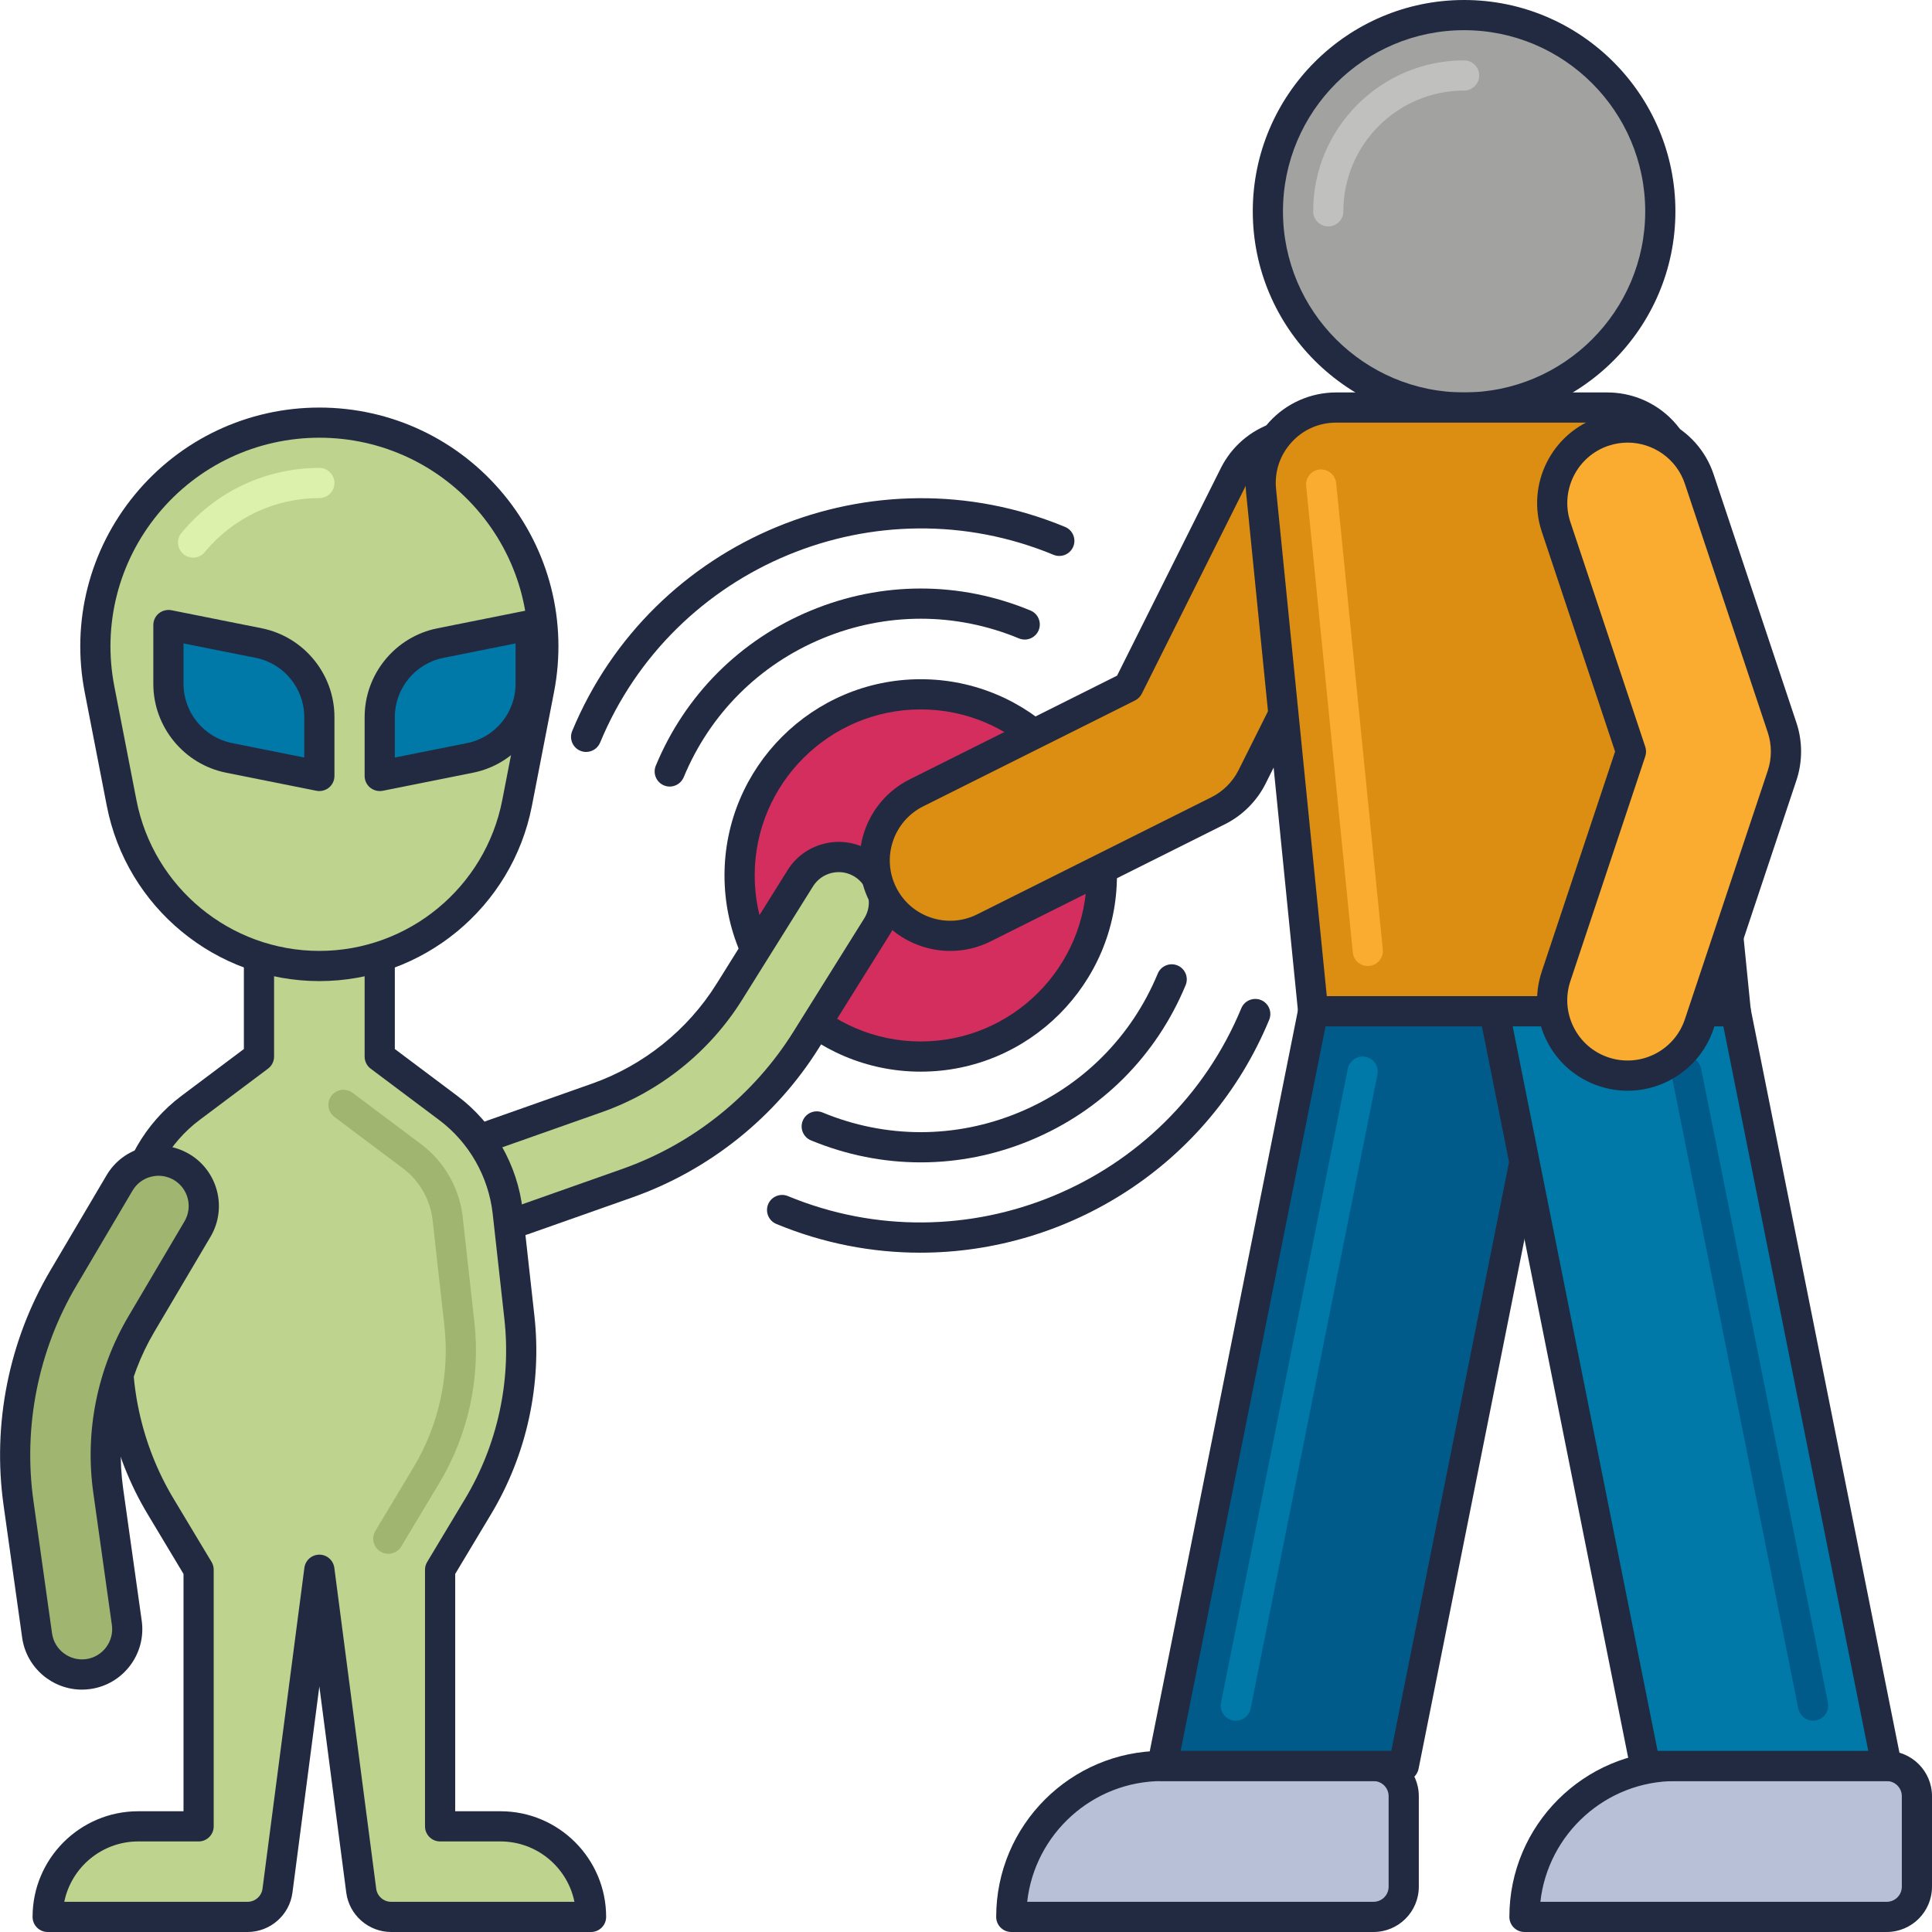 <?xml version="1.0" encoding="utf-8"?>
<!-- Generator: Adobe Illustrator 21.1.0, SVG Export Plug-In . SVG Version: 6.00 Build 0)  -->
<svg version="1.1" id="Layer_1" xmlns="http://www.w3.org/2000/svg" xmlns:xlink="http://www.w3.org/1999/xlink" x="0px" y="0px"
	 viewBox="0 0 64 64" style="enable-background:new 0 0 64 64;" xml:space="preserve">
<style type="text/css">
	.st0{fill:#DB8E11;}
	.st1{fill:#212A41;}
	.st2{fill:#F9AC2F;}
	.st3{fill:#FFCA4D;}
	.st4{fill:#B7C0D7;}
	.st5{fill:#99A2B9;}
	.st6{fill:#B51040;}
	.st7{fill:#D32E5E;}
	.st8{fill:#F14C7C;}
	.st9{fill:#0079A8;}
	.st10{fill:#1E97C6;}
	.st11{fill:#BED38E;}
	.st12{fill:#A0B570;}
	.st13{fill:#DCF1AC;}
	.st14{fill:#D5DEF5;}
	.st15{fill:#4E4B51;}
	.st16{fill:#6C696F;}
	.st17{fill:#848483;}
	.st18{fill:#A2A2A1;}
	.st19{fill:#7B849B;}
	.st20{fill:#8A878D;}
	.st21{fill:#C0C0BF;}
	.st22{fill:#005B8A;}
	.st23{fill:#970022;}
	.st24{fill:#1A237E;}
	.st25{fill:#BD7000;}
	.st26{fill:#003D6C;}
	.st27{fill:#666665;}
	.st28{fill:#195190;}
</style>
<g id="Contact">
	<g>
		<path class="st1" d="M30.483,41.497c-1.591,0-3.207-0.306-4.766-0.952c-0.255-0.105-0.376-0.398-0.271-0.653
			c0.106-0.255,0.399-0.375,0.653-0.271c5.854,2.424,12.596-0.365,15.021-6.222c0.106-0.255,0.401-0.375,0.653-0.271
			c0.255,0.105,0.376,0.398,0.271,0.653C40.055,38.589,35.39,41.497,30.483,41.497z"/>
	</g>
	<g>
		<path class="st1" d="M30.5,38.505c-1.231,0-2.463-0.243-3.636-0.729c-0.255-0.105-0.376-0.398-0.271-0.653
			c0.105-0.254,0.398-0.375,0.653-0.271c2.099,0.87,4.409,0.869,6.506,0c2.098-0.869,3.731-2.502,4.6-4.6
			c0.106-0.255,0.398-0.376,0.653-0.271c0.255,0.105,0.376,0.398,0.271,0.653c-0.971,2.344-2.796,4.17-5.141,5.141
			C32.964,38.262,31.731,38.505,30.5,38.505z"/>
	</g>
	<g>
		<circle class="st7" cx="30.5" cy="29" r="6"/>
		<path class="st1" d="M30.5,35.5c-3.584,0-6.5-2.916-6.5-6.5s2.916-6.5,6.5-6.5S37,25.416,37,29S34.084,35.5,30.5,35.5z M30.5,23.5
			c-3.032,0-5.5,2.467-5.5,5.5s2.468,5.5,5.5,5.5S36,32.033,36,29S33.532,23.5,30.5,23.5z"/>
	</g>
	<g>
		<path class="st1" d="M19.416,24.909c-0.064,0-0.129-0.012-0.191-0.038c-0.255-0.105-0.376-0.398-0.271-0.653
			c2.637-6.365,9.963-9.401,16.328-6.763c0.255,0.105,0.376,0.398,0.271,0.653c-0.106,0.255-0.4,0.375-0.653,0.271
			c-5.854-2.424-12.596,0.365-15.021,6.222C19.798,24.793,19.612,24.909,19.416,24.909z"/>
	</g>
	<g>
		<path class="st1" d="M22.186,26.056c-0.063,0-0.129-0.012-0.191-0.038c-0.255-0.105-0.376-0.398-0.271-0.653
			c0.971-2.344,2.796-4.17,5.141-5.141c2.344-0.971,4.926-0.972,7.271,0c0.255,0.105,0.376,0.398,0.271,0.653
			c-0.106,0.255-0.396,0.377-0.653,0.271c-2.099-0.87-4.409-0.869-6.506,0c-2.098,0.869-3.731,2.502-4.6,4.6
			C22.567,25.939,22.382,26.056,22.186,26.056z"/>
	</g>
	<g>
		<path class="st11" d="M15.413,39.5L15.413,39.5c-0.276-0.781,0.134-1.638,0.915-1.913l3.454-1.219
			c1.814-0.64,3.358-1.878,4.377-3.51l2.351-3.762c0.439-0.703,1.365-0.916,2.067-0.477l0,0c0.703,0.439,0.917,1.365,0.477,2.067
			l-2.348,3.758c-1.381,2.21-3.471,3.886-5.928,4.753l-3.451,1.218C16.545,40.691,15.689,40.281,15.413,39.5z"/>
		<path class="st1" d="M16.826,41.001c-0.295,0-0.588-0.065-0.861-0.196c-0.482-0.231-0.846-0.635-1.023-1.14
			c-0.178-0.503-0.148-1.046,0.082-1.528s0.635-0.845,1.139-1.023l3.454-1.219c1.7-0.601,3.163-1.774,4.119-3.303l2.351-3.762
			c0.282-0.453,0.725-0.769,1.246-0.889c0.518-0.121,1.057-0.031,1.51,0.252c0.936,0.585,1.221,1.821,0.637,2.756l-2.349,3.759
			c-1.435,2.297-3.632,4.058-6.186,4.959l-3.451,1.218C17.275,40.963,17.051,41.001,16.826,41.001z M27.784,28.89
			c-0.076,0-0.152,0.008-0.228,0.026c-0.26,0.06-0.481,0.218-0.623,0.444l-2.351,3.762c-1.074,1.72-2.721,3.04-4.634,3.716
			l-3.455,1.219c-0.252,0.088-0.453,0.27-0.568,0.511c-0.115,0.241-0.13,0.512-0.041,0.764c0,0,0,0,0,0
			c0.089,0.252,0.271,0.454,0.512,0.569s0.512,0.13,0.765,0.041l3.451-1.218c2.341-0.826,4.354-2.44,5.67-4.546l2.349-3.758
			c0.292-0.467,0.148-1.086-0.318-1.378C28.151,28.942,27.97,28.89,27.784,28.89z"/>
	</g>
	<g>
		<path class="st11" d="M16.579,60.5h-2V52l1.263-2.106c1.127-1.878,1.606-4.073,1.364-6.249l-0.388-3.495
			c-0.152-1.372-0.865-2.62-1.969-3.448L12.579,35v-4h-4v4L6.31,36.702C5.205,37.53,4.493,38.778,4.34,40.15l-0.388,3.495
			c-0.242,2.176,0.237,4.372,1.364,6.249L6.579,52v8.5h-2c-1.657,0-3,1.343-3,3h6.622c0.502,0,0.927-0.373,0.992-0.871L10.579,52
			l1.386,10.629c0.065,0.498,0.489,0.871,0.992,0.871h6.622C19.579,61.843,18.236,60.5,16.579,60.5z"/>
		<path class="st1" d="M19.579,64h-6.622c-0.751,0-1.391-0.562-1.487-1.307l-0.891-6.828l-0.891,6.829
			C9.592,63.438,8.952,64,8.201,64H1.579c-0.276,0-0.5-0.224-0.5-0.5c0-1.93,1.57-3.5,3.5-3.5h1.5v-7.861l-1.192-1.987
			c-1.176-1.96-1.685-4.291-1.432-6.562l0.388-3.495C4.01,38.592,4.8,37.209,6.01,36.302l2.069-1.552V31c0-0.276,0.224-0.5,0.5-0.5
			h4c0.276,0,0.5,0.224,0.5,0.5v3.75l2.069,1.552c1.209,0.906,1.999,2.289,2.167,3.792l0.388,3.496
			c0.253,2.271-0.256,4.602-1.432,6.562l-1.192,1.987V60h1.5c1.93,0,3.5,1.57,3.5,3.5C20.079,63.776,19.855,64,19.579,64z
			 M10.579,51.5c0.251,0,0.463,0.187,0.496,0.436l1.387,10.629C12.494,62.813,12.707,63,12.957,63h6.072c-0.232-1.14-1.243-2-2.45-2
			h-2c-0.276,0-0.5-0.224-0.5-0.5V52c0-0.091,0.024-0.18,0.071-0.257l1.264-2.105c1.063-1.774,1.523-3.882,1.295-5.937l-0.388-3.495
			c-0.138-1.23-0.783-2.361-1.772-3.103l-2.27-1.702c-0.126-0.094-0.2-0.243-0.2-0.4v-3.5h-3V35c0,0.157-0.074,0.306-0.2,0.4
			l-2.27,1.702c-0.99,0.742-1.636,1.874-1.772,3.103L4.449,43.7c-0.229,2.055,0.231,4.163,1.295,5.937l1.264,2.105
			C7.055,51.82,7.079,51.909,7.079,52v8.5c0,0.276-0.224,0.5-0.5,0.5h-2c-1.207,0-2.218,0.86-2.45,2h6.072
			c0.25,0,0.463-0.187,0.495-0.435l1.387-10.63C10.116,51.687,10.328,51.5,10.579,51.5z"/>
	</g>
	<g>
		<path class="st12" d="M12.864,51.471c-0.088,0-0.177-0.023-0.257-0.071c-0.237-0.142-0.314-0.449-0.172-0.686l1.263-2.106
			c0.841-1.4,1.204-3.064,1.023-4.687l-0.389-3.495c-0.075-0.683-0.435-1.312-0.984-1.724L11.079,37
			c-0.221-0.166-0.266-0.479-0.101-0.7c0.167-0.222,0.48-0.264,0.7-0.1l2.27,1.702c0.771,0.577,1.272,1.457,1.379,2.413l0.389,3.495
			c0.204,1.839-0.208,3.726-1.16,5.312l-1.263,2.106C13.199,51.385,13.033,51.471,12.864,51.471z"/>
	</g>
	<g>
		<path class="st0" d="M29.24,29.618L29.24,29.618c-0.618-1.235-0.117-2.737,1.118-3.354l7.019-3.509l3.509-7.018
			c0.617-1.235,2.119-1.736,3.354-1.118l0,0c1.235,0.618,1.736,2.119,1.118,3.354l-3.882,7.764
			c-0.242,0.483-0.634,0.875-1.117,1.117l-7.765,3.883C31.359,31.354,29.858,30.853,29.24,29.618z"/>
		<path class="st1" d="M31.479,31.501c-0.319,0-0.641-0.051-0.952-0.155c-0.76-0.253-1.376-0.788-1.734-1.504
			c-0.739-1.479-0.138-3.285,1.342-4.025l6.869-3.435l3.435-6.87c0.358-0.717,0.975-1.251,1.734-1.504
			c0.76-0.254,1.574-0.196,2.291,0.163c1.479,0.74,2.081,2.545,1.342,4.025l-3.882,7.764c-0.289,0.577-0.766,1.053-1.341,1.341
			l-7.766,3.883C32.395,31.395,31.938,31.501,31.479,31.501z M43.124,14.853c-0.213,0-0.427,0.035-0.635,0.104
			c-0.507,0.169-0.917,0.525-1.156,1.003l-3.509,7.019c-0.049,0.097-0.127,0.175-0.224,0.224l-7.019,3.509
			c-0.986,0.493-1.388,1.697-0.895,2.683c0.238,0.478,0.649,0.834,1.156,1.003c0.506,0.168,1.049,0.13,1.526-0.108l7.766-3.883
			c0.384-0.192,0.701-0.509,0.894-0.894l3.882-7.763c0.493-0.987,0.092-2.19-0.895-2.684C43.734,14.924,43.431,14.853,43.124,14.853
			z"/>
	</g>
	<g>
		<circle class="st18" cx="48.5" cy="7" r="6.5"/>
		<path class="st1" d="M48.5,14c-3.859,0-7-3.14-7-7s3.141-7,7-7s7,3.14,7,7S52.359,14,48.5,14z M48.5,1c-3.309,0-6,2.691-6,6
			s2.691,6,6,6s6-2.691,6-6S51.809,1,48.5,1z"/>
	</g>
	<g>
		<path class="st21" d="M44,7.5c-0.276,0-0.5-0.224-0.5-0.5c0-2.757,2.243-5,5-5C48.776,2,49,2.224,49,2.5S48.776,3,48.5,3
			c-2.206,0-4,1.794-4,4C44.5,7.276,44.276,7.5,44,7.5z"/>
	</g>
	<g>
		<path class="st0" d="M57.5,33.5h-14l-1.725-17.251c-0.147-1.472,1.009-2.749,2.488-2.749h8.975c1.284,0,2.36,0.973,2.488,2.251
			L57.5,33.5z"/>
		<path class="st1" d="M57.5,34h-14c-0.257,0-0.472-0.195-0.497-0.45l-1.726-17.251c-0.084-0.842,0.193-1.685,0.761-2.312
			C42.606,13.359,43.417,13,44.263,13h8.975c1.548,0,2.832,1.162,2.985,2.702l1.774,17.749c0.015,0.141-0.031,0.281-0.126,0.385
			C57.776,33.94,57.642,34,57.5,34z M43.952,33h12.995l-1.719-17.199C55.125,14.774,54.27,14,53.237,14h-8.975
			c-0.572,0-1.099,0.233-1.483,0.658c-0.384,0.424-0.564,0.972-0.508,1.542L43.952,33z"/>
	</g>
	<g>
		<path class="st2" d="M45.309,32c-0.253,0-0.471-0.192-0.496-0.45L43.268,16.1c-0.028-0.275,0.173-0.52,0.447-0.547
			c0.265-0.025,0.52,0.173,0.547,0.448l1.545,15.45c0.028,0.275-0.173,0.52-0.447,0.547C45.343,31.999,45.325,32,45.309,32z"/>
	</g>
	<g>
		<path class="st11" d="M10.579,32L10.579,32c-3.194,0-5.94-2.264-6.55-5.399l-0.732-3.767C2.406,18.255,5.914,14,10.579,14h0
			c4.665,0,8.173,4.255,7.282,8.835l-0.732,3.767C16.519,29.736,13.773,32,10.579,32z"/>
		<path class="st1" d="M10.579,32.5c-3.426,0-6.387-2.441-7.041-5.804L2.806,22.93c-0.453-2.33,0.153-4.716,1.663-6.547
			c1.51-1.832,3.736-2.882,6.11-2.882s4.601,1.05,6.11,2.882c1.51,1.831,2.116,4.218,1.663,6.547l-0.732,3.767
			C16.966,30.059,14.005,32.5,10.579,32.5z M10.579,14.5c-2.074,0-4.02,0.918-5.339,2.518s-1.849,3.686-1.452,5.721l0.732,3.767
			c0.562,2.894,3.11,4.994,6.059,4.994s5.496-2.101,6.059-4.994l0.732-3.767c0.396-2.036-0.133-4.121-1.452-5.721
			S12.653,14.5,10.579,14.5z"/>
	</g>
	<g>
		<path class="st13" d="M6.397,18.472c-0.112,0-0.225-0.038-0.318-0.114c-0.213-0.176-0.243-0.491-0.067-0.704
			C7.14,16.285,8.805,15.5,10.579,15.5c0.276,0,0.5,0.224,0.5,0.5s-0.224,0.5-0.5,0.5c-1.475,0-2.858,0.652-3.796,1.79
			C6.685,18.41,6.541,18.472,6.397,18.472z"/>
	</g>
	<g>
		<path class="st12" d="M6.013,38.658L6.013,38.658c0.713,0.421,0.95,1.341,0.529,2.054L4.68,43.866
			c-0.978,1.657-1.365,3.597-1.097,5.502L4.2,53.761c0.115,0.821-0.456,1.579-1.277,1.695h0C2.103,55.571,1.344,55,1.229,54.179
			l-0.617-4.388c-0.363-2.58,0.161-5.208,1.486-7.451l1.861-3.152C4.38,38.474,5.3,38.237,6.013,38.658z"/>
		<path class="st1" d="M2.714,55.971c-0.98,0-1.839-0.724-1.98-1.721l-0.616-4.39c-0.377-2.681,0.173-5.442,1.55-7.774l1.861-3.152
			c0.271-0.46,0.706-0.787,1.224-0.92c0.518-0.133,1.056-0.056,1.516,0.215c0,0,0,0,0.001,0c0.948,0.561,1.265,1.79,0.704,2.739
			L5.111,44.12c-0.917,1.553-1.284,3.393-1.033,5.179l0.617,4.393c0.153,1.092-0.61,2.105-1.701,2.259
			C2.899,55.964,2.807,55.971,2.714,55.971z M5.252,38.949c-0.083,0-0.168,0.011-0.251,0.032c-0.259,0.066-0.476,0.23-0.611,0.46
			l-1.861,3.152c-1.263,2.138-1.767,4.669-1.421,7.127l0.616,4.389c0.077,0.545,0.586,0.927,1.131,0.851
			c0.546-0.077,0.928-0.584,0.851-1.13l-0.617-4.393c-0.282-2.009,0.131-4.079,1.162-5.826l1.861-3.153
			c0.28-0.475,0.122-1.089-0.352-1.37l0,0C5.604,38.997,5.429,38.949,5.252,38.949z"/>
	</g>
	<g>
		<path class="st9" d="M10.579,25.705l-2.99-0.598c-1.169-0.234-2.01-1.26-2.01-2.451v-1.95l2.99,0.598
			c1.169,0.234,2.01,1.26,2.01,2.451V25.705z"/>
		<path class="st1" d="M10.579,26.205c-0.032,0-0.065-0.003-0.098-0.01l-2.99-0.598c-1.397-0.28-2.412-1.517-2.412-2.942v-1.95
			c0-0.15,0.067-0.292,0.183-0.387c0.117-0.094,0.271-0.131,0.415-0.104l2.99,0.598c1.397,0.279,2.412,1.516,2.412,2.941v1.951
			c0,0.15-0.067,0.292-0.183,0.387C10.806,26.165,10.693,26.205,10.579,26.205z M6.079,21.314v1.34c0,0.95,0.676,1.775,1.607,1.961
			l2.393,0.479v-1.341c0-0.95-0.676-1.775-1.607-1.961L6.079,21.314z"/>
	</g>
	<g>
		<path class="st9" d="M12.579,25.705l2.99-0.598c1.169-0.234,2.01-1.26,2.01-2.451v-1.95l-2.99,0.598
			c-1.169,0.234-2.01,1.26-2.01,2.451V25.705z"/>
		<path class="st1" d="M12.579,26.205c-0.114,0-0.227-0.04-0.317-0.113c-0.115-0.095-0.183-0.237-0.183-0.387v-1.951
			c0-1.425,1.015-2.663,2.412-2.941l2.99-0.598c0.147-0.027,0.299,0.009,0.415,0.104c0.115,0.095,0.183,0.237,0.183,0.387v1.95
			c0,1.425-1.015,2.662-2.412,2.942l-2.99,0.598C12.645,26.201,12.611,26.205,12.579,26.205z M17.079,21.314l-2.393,0.479
			c-0.932,0.186-1.607,1.011-1.607,1.961v1.341l2.393-0.479c0.932-0.187,1.607-1.011,1.607-1.961V21.314z"/>
	</g>
	<g>
		<path class="st4" d="M45.5,58.5h-7c-2.761,0-5,2.239-5,5v0h12c0.552,0,1-0.448,1-1v-3C46.5,58.948,46.052,58.5,45.5,58.5z"/>
		<path class="st1" d="M45.5,64h-12c-0.276,0-0.5-0.224-0.5-0.5c0-3.033,2.468-5.5,5.5-5.5h7c0.827,0,1.5,0.673,1.5,1.5v3
			C47,63.327,46.327,64,45.5,64z M34.027,63H45.5c0.275,0,0.5-0.224,0.5-0.5v-3c0-0.276-0.225-0.5-0.5-0.5h-7
			C36.188,59,34.277,60.753,34.027,63z"/>
	</g>
	<g>
		<path class="st4" d="M62.5,58.5h-7c-2.761,0-5,2.239-5,5v0h12c0.552,0,1-0.448,1-1v-3C63.5,58.948,63.052,58.5,62.5,58.5z"/>
		<path class="st1" d="M62.5,64h-12c-0.276,0-0.5-0.224-0.5-0.5c0-3.033,2.468-5.5,5.5-5.5h7c0.827,0,1.5,0.673,1.5,1.5v3
			C64,63.327,63.327,64,62.5,64z M51.027,63H62.5c0.275,0,0.5-0.224,0.5-0.5v-3c0-0.276-0.225-0.5-0.5-0.5h-7
			C53.188,59,51.277,60.753,51.027,63z"/>
	</g>
	<g>
		<polygon class="st22" points="46.5,58.5 51.5,33.5 43.5,33.5 38.5,58.5 		"/>
		<path class="st1" d="M46.5,59h-8c-0.149,0-0.292-0.067-0.387-0.183s-0.133-0.268-0.104-0.415l5-25
			C43.057,33.168,43.262,33,43.5,33h8c0.149,0,0.292,0.067,0.387,0.183s0.133,0.268,0.104,0.415l-5,25
			C46.943,58.832,46.738,59,46.5,59z M39.11,58h6.979l4.8-24H43.91L39.11,58z"/>
	</g>
	<g>
		<path class="st9" d="M40.94,57c-0.033,0-0.066-0.003-0.099-0.01c-0.271-0.054-0.447-0.317-0.393-0.588l4.2-21
			c0.055-0.271,0.328-0.448,0.588-0.392c0.271,0.054,0.447,0.317,0.393,0.588l-4.2,21C41.382,56.836,41.174,57,40.94,57z"/>
	</g>
	<g>
		<polygon class="st9" points="62.5,58.5 57.5,33.5 49.5,33.5 54.5,58.5 		"/>
		<path class="st1" d="M62.5,59h-8c-0.238,0-0.443-0.168-0.49-0.402l-5-25c-0.029-0.147,0.009-0.299,0.104-0.415S49.351,33,49.5,33
			h8c0.238,0,0.443,0.168,0.49,0.402l5,25c0.029,0.147-0.009,0.299-0.104,0.415S62.649,59,62.5,59z M54.91,58h6.979l-4.8-24H50.11
			L54.91,58z"/>
	</g>
	<g>
		<path class="st22" d="M60.06,57c-0.233,0-0.441-0.164-0.489-0.402l-4.2-21c-0.055-0.271,0.121-0.534,0.393-0.588
			c0.259-0.056,0.533,0.121,0.588,0.392l4.2,21c0.055,0.271-0.121,0.534-0.393,0.588C60.126,56.997,60.093,57,60.06,57z"/>
	</g>
	<g>
		<path class="st2" d="M53.128,35.504L53.128,35.504c-1.31-0.437-2.018-1.852-1.581-3.162l2.482-7.445l-2.482-7.444
			c-0.437-1.31,0.271-2.726,1.581-3.163l0,0c1.31-0.437,2.726,0.271,3.163,1.581l2.745,8.235c0.171,0.513,0.171,1.067,0,1.58
			l-2.745,8.236C55.854,35.233,54.438,35.94,53.128,35.504z"/>
		<path class="st1" d="M53.917,36.132c-0.314,0-0.633-0.05-0.946-0.154c-0.761-0.253-1.377-0.787-1.735-1.504
			s-0.416-1.53-0.163-2.291l2.429-7.286l-2.429-7.286c-0.522-1.569,0.328-3.271,1.897-3.795c1.57-0.524,3.272,0.328,3.796,1.897
			l2.745,8.234c0.203,0.611,0.203,1.285,0,1.896l-2.746,8.236C56.346,35.336,55.173,36.132,53.917,36.132z M53.917,14.662
			c-0.209,0-0.422,0.033-0.631,0.103c-1.046,0.349-1.613,1.484-1.265,2.53l2.481,7.444c0.034,0.103,0.034,0.214,0,0.316L52.021,32.5
			c-0.169,0.507-0.131,1.049,0.108,1.527c0.239,0.478,0.65,0.834,1.157,1.002v0c1.047,0.348,2.181-0.22,2.528-1.265l2.746-8.236
			c0.136-0.407,0.136-0.856,0-1.264l-2.745-8.234C55.538,15.193,54.755,14.662,53.917,14.662z"/>
	</g>
</g>
</svg>
